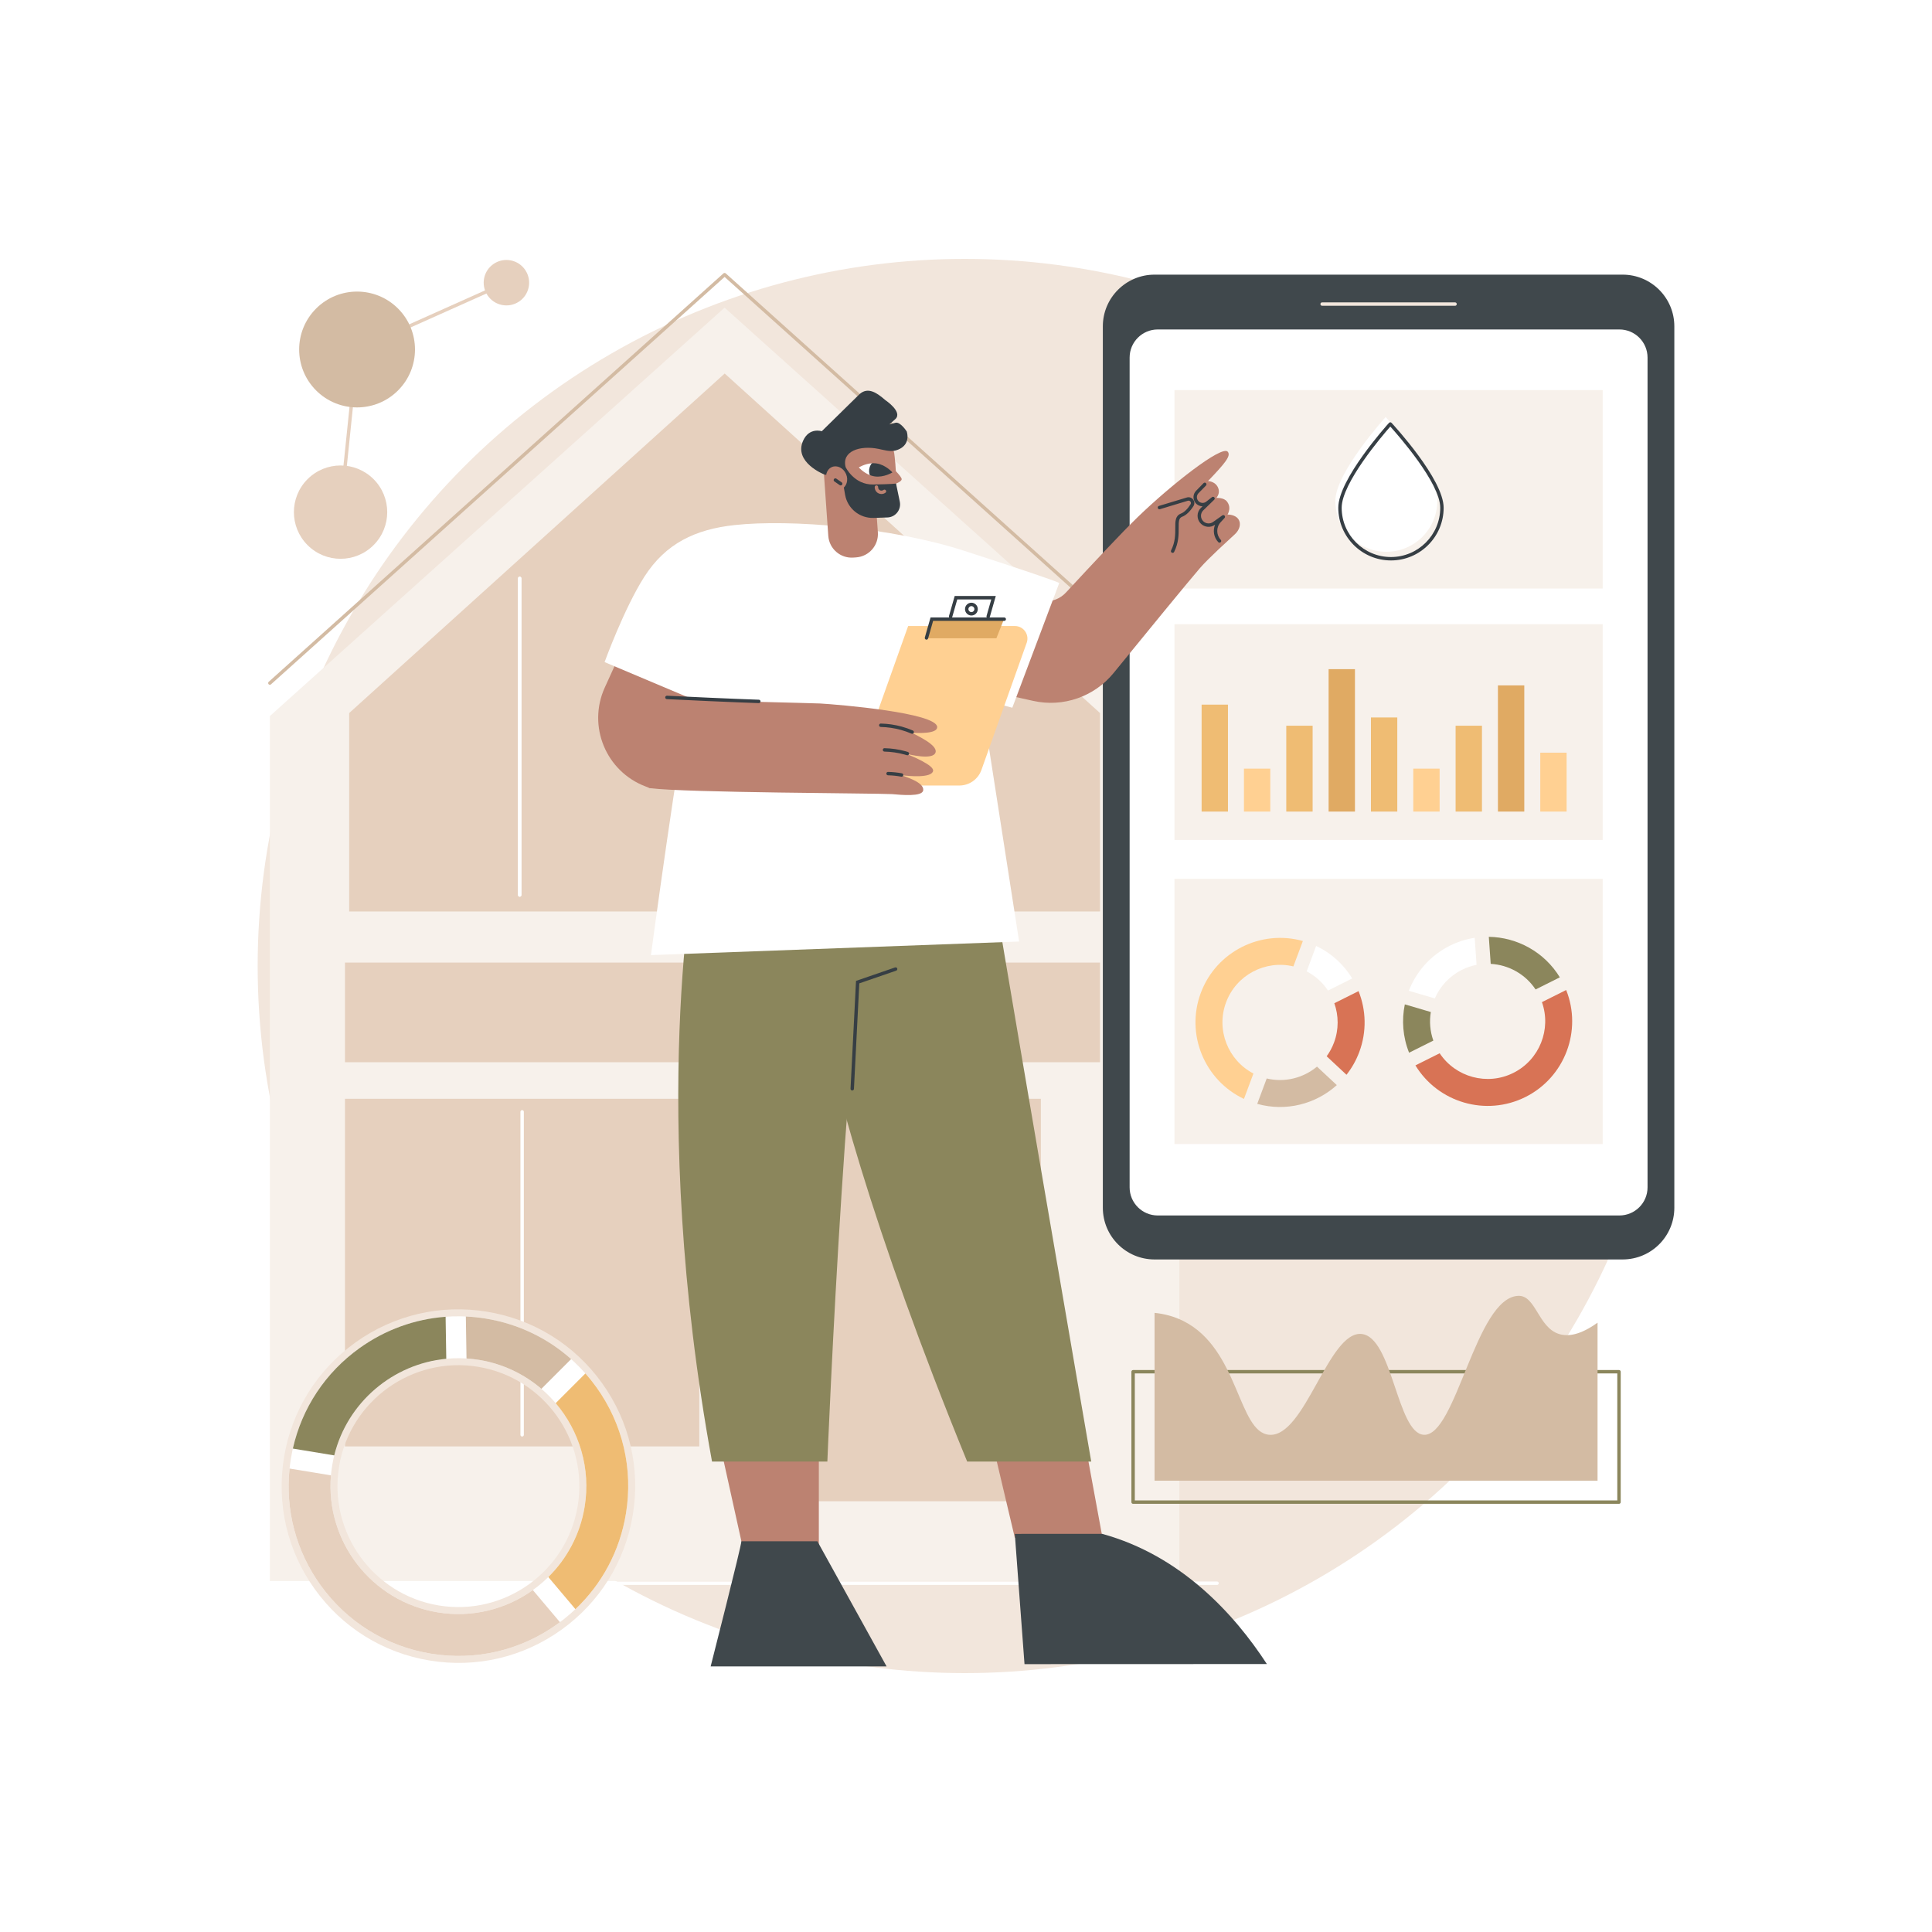 <?xml version="1.0" encoding="utf-8"?>
<!-- Generator: Adobe Illustrator 27.5.0, SVG Export Plug-In . SVG Version: 6.00 Build 0)  -->
<svg version="1.1" xmlns="http://www.w3.org/2000/svg" xmlns:xlink="http://www.w3.org/1999/xlink" x="0px" y="0px"
	 viewBox="0 0 2500 2500" style="enable-background:new 0 0 2500 2500;" xml:space="preserve">
<g id="Background">
	<rect style="fill:#FFFFFF;" width="2500" height="2500"/>
</g>
<g id="Illustration">
	<g id="Water_contamination_detection_system_1_">
		<circle style="fill:#F2E6DC;" cx="1248.416" cy="1250" r="915"/>
		<g>
			<polygon style="fill:#F7F1EB;" points="937.629,398.101 349.194,926.601 349.194,2045.89 1526.065,2045.89 1526.065,926.601 			
				"/>
			<path style="fill:#D3BBA3;" d="M1526.066,886.094c-0.525,0-1.053-0.186-1.473-0.564L937.629,358.353L350.668,885.53
				c-0.908,0.813-2.302,0.739-3.115-0.168c-0.813-0.905-0.738-2.3,0.168-3.114l588.434-528.5c0.84-0.751,2.109-0.751,2.947,0
				l588.437,528.5c0.906,0.814,0.982,2.208,0.168,3.114C1527.271,885.848,1526.669,886.094,1526.066,886.094z"/>
			<g>
				<rect x="996.85" y="1421.813" style="fill:#E6D0BE;" width="349.999" height="520.8"/>
			</g>
			<g>
				<path style="fill:#FFFFFF;" d="M1574.843,2050.889H355.619c-1.218,0-2.205-0.987-2.205-2.205c0-1.218,0.987-2.205,2.205-2.205
					h1219.224c1.219,0,2.205,0.987,2.205,2.205C1577.048,2049.902,1576.062,2050.889,1574.843,2050.889z"/>
			</g>
			<g>
				<rect x="446.403" y="1421.813" style="fill:#E6D0BE;" width="458.493" height="449.848"/>
			</g>
			<g>
				<rect x="446.403" y="1245.585" style="fill:#E6D0BE;" width="977.01" height="128.916"/>
			</g>
			<polygon style="fill:#E6D0BE;" points="1423.413,1179.472 451.845,1179.472 451.845,922.68 937.757,483.336 1423.413,922.68 			
				"/>
			<g>
				<path style="fill:#FFFFFF;" d="M672.492,1160.333c-1.218,0-2.205-0.987-2.205-2.205V748.45c0-1.218,0.987-2.205,2.205-2.205
					s2.205,0.987,2.205,2.205v409.678C674.696,1159.345,673.709,1160.333,672.492,1160.333z"/>
				<path style="fill:#FFFFFF;" d="M1202.766,1160.333c-1.218,0-2.205-0.987-2.205-2.205V748.45c0-1.218,0.987-2.205,2.205-2.205
					c1.218,0,2.205,0.987,2.205,2.205v409.678C1204.971,1159.345,1203.983,1160.333,1202.766,1160.333z"/>
			</g>
			<g>
				<path style="fill:#FFFFFF;" d="M672.492,1160.333c-1.218,0-2.205-0.987-2.205-2.205V748.45c0-1.218,0.987-2.205,2.205-2.205
					s2.205,0.987,2.205,2.205v409.678C674.696,1159.345,673.709,1160.333,672.492,1160.333z"/>
				<path style="fill:#FFFFFF;" d="M1202.766,1160.333c-1.218,0-2.205-0.987-2.205-2.205V748.45c0-1.218,0.987-2.205,2.205-2.205
					c1.218,0,2.205,0.987,2.205,2.205v409.678C1204.971,1159.345,1203.983,1160.333,1202.766,1160.333z"/>
			</g>
			<g>
				<path style="fill:#FFFFFF;" d="M675.649,1858.874c-1.218,0-2.205-0.987-2.205-2.205v-417.982c0-1.218,0.987-2.205,2.205-2.205
					s2.205,0.987,2.205,2.205v417.982C677.854,1857.887,676.867,1858.874,675.649,1858.874z"/>
			</g>
		</g>
		<g>
			<path style="fill:#40484C;" d="M2166.584,1562.803c0,36.961-29.962,66.923-66.923,66.923h-605.675
				c-36.961,0-66.923-29.963-66.923-66.923V422.313c0-36.961,29.963-66.923,66.923-66.923h605.675
				c36.961,0,66.923,29.963,66.923,66.923V1562.803z"/>
			<path style="fill:#FFFFFF;" d="M1498.138,426.324c-20.109,0-36.411,16.302-36.411,36.411v1073.668
				c0,20.109,16.302,36.411,36.411,36.411h597.37c20.109,0,36.411-16.302,36.411-36.411V462.735
				c0-20.109-16.302-36.411-36.411-36.411H1498.138z"/>
			<path style="fill:#F2E6DC;" d="M1882.839,395.689h-172.034c-1.219,0-2.205-0.987-2.205-2.205c0-1.218,0.986-2.205,2.205-2.205
				h172.034c1.219,0,2.205,0.987,2.205,2.205C1885.044,394.702,1884.058,395.689,1882.839,395.689z"/>
			<rect x="1519.762" y="504.801" style="fill:#F7F1EB;" width="554.123" height="256.736"/>
			<rect x="1519.762" y="807.698" style="fill:#F7F1EB;" width="554.123" height="279.215"/>
			<rect x="1519.762" y="1137.201" style="fill:#F7F1EB;" width="554.123" height="343.201"/>
			<g>
				<g>
					<path style="fill:#FFFFFF;" d="M1859.875,648.053c0,36.423-29.539,65.95-65.978,65.95c-36.439,0-65.978-29.527-65.978-65.95
						c0-36.423,65.099-108.396,65.099-108.396S1859.875,611.63,1859.875,648.053z"/>
					<path style="fill:#363E44;" d="M1799.9,725.208c-37.596,0-68.184-30.573-68.184-68.154c0-36.849,62.986-106.911,65.669-109.876
						c0.413-0.459,1.001-0.721,1.619-0.726c0.605-0.082,1.21,0.252,1.63,0.704c2.754,2.965,67.447,73.031,67.447,109.898
						C1868.082,694.635,1837.496,725.208,1799.9,725.208z M1799.041,551.954c-9.995,11.372-62.915,73.099-62.915,105.099
						c0,35.149,28.609,63.745,63.774,63.745c35.163,0,63.772-28.596,63.772-63.745
						C1863.672,625.049,1809.26,563.271,1799.041,551.954z"/>
				</g>
				<g>
					<path style="fill:#FFFFFF;" d="M1891.649,1254.981c6.168-3.085,12.565-5.227,19.026-6.489l-2.449-34.99
						c-10.928,1.686-21.778,5.064-32.185,10.268c-25.278,12.641-43.53,33.812-53.02,58.294l33.636,9.902
						C1863.381,1276.45,1875.375,1263.12,1891.649,1254.981z"/>
					<path style="fill:#8B865C;" d="M1854.731,1346.528c-4.31-12.14-5.267-24.846-3.257-36.973l-33.636-9.903
						c-4.21,20.404-2.653,42.124,5.525,62.563L1854.731,1346.528z"/>
					<path style="fill:#D87355;" d="M2026.612,1281.068l-31.368,15.687c12.401,34.93-2.938,74.553-36.919,91.547
						c-33.981,16.994-74.885,5.499-95.393-25.376l-31.368,15.688c29.257,48.053,91.166,66.506,142.37,40.898
						C2025.138,1393.904,2047.51,1333.302,2026.612,1281.068z"/>
					<path style="fill:#8B865C;" d="M1928.968,1247.233c22.966,1.267,44.795,13.133,58.075,33.124l31.368-15.688
						c-19.994-32.84-55.236-51.852-91.893-52.426L1928.968,1247.233z"/>
				</g>
				<g>
					<path style="fill:#D87355;" d="M1726.207,1349.085c-2.411,6.462-5.631,12.389-9.499,17.717l25.643,23.932
						c6.847-8.683,12.483-18.55,16.55-29.452c9.879-26.48,8.803-54.412-0.942-78.794l-31.361,15.682
						C1732.257,1314.108,1732.567,1332.038,1726.207,1349.085z"/>
					<path style="fill:#FFFFFF;" d="M1690.818,1256.936c11.429,5.945,20.79,14.589,27.585,24.832l31.361-15.681
						c-10.828-17.799-26.772-32.63-46.688-42.011L1690.818,1256.936z"/>
					<path style="fill:#FFD092;" d="M1609.674,1421.993l12.258-32.86c-32.883-17.105-48.668-56.552-35.389-92.149
						c13.28-35.598,51.044-55.068,87.096-46.456l12.259-32.86c-54.162-15.218-112.038,13.48-132.049,67.12
						C1533.839,1338.427,1558.779,1398.019,1609.674,1421.993z"/>
					<path style="fill:#D3BBA3;" d="M1704.183,1380.193c-17.667,14.727-41.728,20.925-65.072,15.349l-12.259,32.86
						c37.014,10.4,75.76,0.289,102.973-24.278L1704.183,1380.193z"/>
				</g>
				<g>
					<rect x="1554.88" y="911.792" style="fill:#EFBC73;" width="34.085" height="138.379"/>
					<rect x="1609.659" y="994.614" style="fill:#FFD092;" width="34.085" height="55.557"/>
					<rect x="1664.438" y="939.057" style="fill:#EFBC73;" width="34.085" height="111.115"/>
					<rect x="1719.218" y="865.883" style="fill:#E0AA63;" width="34.085" height="184.289"/>
					<rect x="1773.997" y="928.388" style="fill:#EFBC73;" width="34.085" height="121.784"/>
					<g>
						<rect x="1828.776" y="994.614" style="fill:#FFD092;" width="34.085" height="55.557"/>
						<rect x="1883.555" y="939.057" style="fill:#EFBC73;" width="34.085" height="111.115"/>
						<rect x="1938.335" y="886.899" style="fill:#E0AA63;" width="34.085" height="163.273"/>
						<rect x="1993.114" y="973.966" style="fill:#FFD092;" width="34.085" height="76.206"/>
					</g>
				</g>
			</g>
		</g>
		<g>
			<g>
				<g>
					<polygon style="fill:#BC8271;" points="1277.919,1840.755 1313.179,1989.86 1426.613,1989.82 1399.165,1840.712 					"/>
					<path style="fill:#40484C;" d="M1313.164,1984.837l12.541,168.543l313.635-0.112
						c-42.46-65.241-111.514-140.567-213.101-168.466L1313.164,1984.837z"/>
				</g>
				<g>
					<polygon style="fill:#BC8271;" points="929.336,1858.51 960.637,2000.206 1059.574,2000.206 1059.574,1849.459 					"/>
					<path style="fill:#40484C;" d="M959.353,1994.391c0,6.168-39.757,161.915-39.757,161.915h227.632l-89.546-161.915H959.353z"/>
				</g>
				<g>
					<path style="fill:#8B865C;" d="M1036.315,1088.213c0,0-30.978,200.915,215.187,803.019h160.549
						c0,0-126.998-735.166-140.566-827.899L1036.315,1088.213z"/>
					<path style="fill:#8B865C;" d="M899.933,1117.616c0,0-62.241,316.738,21.426,773.616h149.243
						c0,0,26.767-662.789,65.208-762.307L899.933,1117.616z"/>
					<path style="fill:#363E44;" d="M1102.806,1411.077c-0.038,0-0.075-0.001-0.114-0.003c-1.216-0.061-2.152-1.097-2.09-2.314
						l7.081-139.488l50.532-17.411c1.15-0.396,2.406,0.214,2.802,1.366c0.397,1.151-0.214,2.406-1.366,2.802l-47.716,16.443
						l-6.93,136.513C1104.946,1410.162,1103.972,1411.077,1102.806,1411.077z"/>
				</g>
			</g>
			<g>
				<path style="fill:#BC8271;" d="M835.277,1017.637l6.058,2.299l109.337-151.025L837.864,768.228L782.599,889.64
					C759.897,939.516,784.049,998.201,835.277,1017.637z"/>
				<g>
					<g>
						<path style="fill:#BC8271;" d="M1289.098,747.397c0,0,58.439,53.772,90.605,18.963c33.397-36.142,72.395-77.779,92.618-97.359
							c41.695-40.367,109.13-93.895,116.495-84.363c4.195,5.429-3.493,14.632-25.677,37.861c2.296-0.053,9.288,1.508,12.354,7.182
							c4.536,8.397-1.241,13.925-1.517,14.652c0.777-0.081,9.677-0.529,13.665,4.578c4.492,5.752,3.557,11.877,0.804,16.9
							c1.934-0.141,10.233,0.619,13.816,5.716c4.658,6.626,0.955,14.791-3.917,19.371c-8.938,8.401-33.932,30.747-45.641,44.254
							c-14.566,16.802-71.672,86.626-111.713,135.721c-25.057,30.723-65.288,44.678-103.984,36.077l-46.173-10.263L1289.098,747.397
							z"/>
						<path style="fill:#363E44;" d="M1517.356,715.422c-0.332,0-0.67-0.075-0.986-0.234c-1.089-0.546-1.529-1.871-0.982-2.96
							c5.488-10.945,5.439-20.971,5.4-29.025c-0.043-8.465-0.078-15.776,7.346-18.659c4.197-1.629,8.499-5.778,12.445-11.997
							c1.049-1.654,0.146-3.078-0.157-3.475c-0.633-0.833-1.841-1.56-3.372-1.102l-36.108,10.915
							c-1.156,0.354-2.394-0.307-2.747-1.472c-0.353-1.166,0.306-2.396,1.473-2.748l36.108-10.915
							c3.034-0.921,6.24,0.125,8.158,2.655c1.908,2.512,2.054,5.849,0.37,8.505c-4.519,7.122-9.422,11.745-14.573,13.746
							c-4.403,1.71-4.578,5.922-4.535,14.527c0.039,8.075,0.093,19.135-5.87,31.024
							C1518.943,714.976,1518.164,715.422,1517.356,715.422z"/>
						<path style="fill:#363E44;" d="M1578.032,702.215c-0.586,0-1.169-0.232-1.602-0.691c-5.824-6.163-7.213-15.068-4.136-22.537
							l-0.153,0.108c-5.628,3.975-13.285,3.368-18.211-1.452c-2.773-2.713-4.296-6.344-4.289-10.224
							c0.006-3.88,1.544-7.506,4.326-10.21l2.108-2.047c-3.402-0.042-6.765-1.526-9.056-4.335
							c-3.813-4.675-3.505-11.456,0.713-15.77l9.661-9.875c0.855-0.869,2.25-0.887,3.118-0.034c0.87,0.852,0.885,2.248,0.034,3.118
							l-9.661,9.875c-2.648,2.709-2.84,6.964-0.446,9.9c2.541,3.116,7.181,3.633,10.341,1.155l7.502-5.875
							c0.915-0.722,2.25-0.599,3.019,0.285c0.771,0.883,0.717,2.215-0.123,3.032l-14.135,13.734
							c-1.923,1.868-2.986,4.374-2.991,7.056c-0.004,2.681,1.049,5.189,2.963,7.063c3.402,3.328,8.694,3.753,12.583,1.004
							l12.088-8.545c0.924-0.652,2.185-0.502,2.928,0.345c0.745,0.846,0.73,2.118-0.032,2.948l-5.099,5.544
							c-5.891,6.408-5.824,16.383,0.153,22.71c0.838,0.885,0.797,2.28-0.088,3.117
							C1579.119,702.016,1578.577,702.215,1578.032,702.215z"/>
					</g>
				</g>
				<path style="fill:#FFFFFF;" d="M893.401,903.629l-111.073-46.87c0,0,25.216-69.394,51.331-110.274
					c27.657-43.291,65.948-61.542,117.013-67.067c72.525-7.847,203.382,3.038,296.773,33.259
					c118.015,38.19,123.221,41.662,123.221,41.662l-60.743,161.44l-39.917-10.416l48.729,312.963l-476.434,17.577
					C842.302,1235.905,879.516,959.178,893.401,903.629z"/>
				<g>
					<path style="fill:#FFD092;" d="M1241.408,1016.464h-139.746l73.494-206.397h138.089c11.229,0,19.072,11.122,15.305,21.703
						l-58.594,164.553C1265.656,1008.398,1254.225,1016.464,1241.408,1016.464z"/>
					<polygon style="fill:#E0AA63;" points="1289.316,825.939 1198.048,825.939 1206.426,800.493 1299.429,800.493 					"/>
					<path style="fill:#363E44;" d="M1198.853,827.718c-0.2,0-0.404-0.028-0.606-0.086c-1.172-0.334-1.85-1.555-1.515-2.725
						l7.398-25.902h95.38c1.219,0,2.205,0.987,2.205,2.205s-0.986,2.205-2.205,2.205h-92.053l-6.485,22.703
						C1200.694,827.086,1199.812,827.718,1198.853,827.718z"/>
					<path style="fill:#363E44;" d="M1278.687,799.944c-0.202,0-0.405-0.028-0.607-0.086c-1.171-0.334-1.849-1.555-1.516-2.725
						l6.141-21.493h-44.009l-6.485,22.703c-0.334,1.171-1.548,1.854-2.725,1.515c-1.171-0.334-1.849-1.555-1.515-2.725l7.398-25.902
						h53.179l-7.743,27.112C1280.528,799.312,1279.645,799.943,1278.687,799.944z"/>
					<path style="fill:#363E44;" d="M1256.992,796.471c-4.567,0-8.281-3.714-8.281-8.28c0-4.566,3.714-8.281,8.281-8.281
						c4.565,0,8.279,3.715,8.279,8.281C1265.271,792.757,1261.556,796.471,1256.992,796.471z M1256.992,784.32
						c-2.134,0-3.871,1.737-3.871,3.871c0,2.134,1.738,3.87,3.871,3.87c2.134,0,3.869-1.736,3.869-3.87
						C1260.861,786.056,1259.125,784.32,1256.992,784.32z"/>
				</g>
				<g>
					<path style="fill:#BC8271;" d="M863.179,903.645c55.124,3.688,185.367,5.944,198.072,6.67
						c23.75,1.359,151.02,11.957,151.482,30.492c0.221,8.857-24.39,7.923-32.701,7.366c6.49,3.76,32.978,15.501,30.642,25.154
						c-2.744,11.34-36.448,2.184-37.063,2.372c6.978,3.15,35.282,14.572,33.813,21.877c-1.912,9.504-31.43,6.776-40.229,5.551
						c0.755,1.33,29.198,8.256,27.401,19.685c-1.32,8.391-28.397,5.847-40.146,4.778c-21.102-1.19-267.278-1.754-313.016-7.701
						C823.531,1017.56,838.963,920.912,863.179,903.645z"/>
					<path style="fill:#363E44;" d="M981.907,909.835c-0.024,0-0.049,0-0.073-0.001c-28.06-0.919-101.19-4.176-118.955-5.168
						c-1.215-0.068-2.147-1.109-2.079-2.324c0.068-1.218,1.121-2.149,2.324-2.079c17.748,0.991,90.815,4.245,118.854,5.163
						c1.218,0.04,2.172,1.059,2.132,2.276C984.071,908.895,983.091,909.835,981.907,909.835z"/>
					<g>
						<path style="fill:#363E44;" d="M1180.375,949.515c-0.291,0-0.587-0.058-0.87-0.181c-4.486-1.93-9.138-3.562-13.826-4.852
							c-8.434-2.322-17.18-3.598-25.995-3.794c-1.218-0.027-2.183-1.036-2.155-2.252c0.026-1.22,1.093-2.254,2.252-2.155
							c9.179,0.203,18.286,1.532,27.068,3.949c4.882,1.344,9.727,3.044,14.398,5.055c1.119,0.481,1.635,1.777,1.154,2.896
							C1182.043,949.016,1181.229,949.515,1180.375,949.515z"/>
						<path style="fill:#363E44;" d="M1174.123,977.322c-0.214,0-0.433-0.032-0.648-0.098c-0.979-0.3-1.98-0.593-3-0.873
							c-8.432-2.32-17.178-3.597-25.996-3.794c-1.218-0.027-2.182-1.036-2.154-2.253c0.026-1.218,0.995-2.225,2.253-2.154
							c9.179,0.204,18.286,1.533,27.066,3.949c1.064,0.293,2.106,0.596,3.125,0.91c1.164,0.357,1.818,1.591,1.461,2.755
							C1175.938,976.711,1175.064,977.322,1174.123,977.322z"/>
						<path style="fill:#363E44;" d="M1166.64,1005.043c-0.132,0-0.268-0.012-0.404-0.037c-5.617-1.039-11.385-1.631-17.141-1.76
							c-1.217-0.027-2.182-1.036-2.154-2.253c0.026-1.218,0.999-2.23,2.253-2.154c5.991,0.133,11.995,0.749,17.845,1.831
							c1.197,0.222,1.988,1.372,1.767,2.57C1168.609,1004.301,1167.684,1005.043,1166.64,1005.043z"/>
					</g>
				</g>
			</g>
			<g>
				<path style="fill:#BC8271;" d="M1150.542,660.374c-14.084,11.575-57.975-14.066-57.975-14.066l-27.49-48.443
					c-1.801-25.586,17.475-47.788,43.055-49.59c25.581-1.802,47.777,17.479,49.579,43.065
					C1157.711,591.341,1164.887,648.584,1150.542,660.374z"/>
				<path style="fill:#BC8271;" d="M1104.199,721.516l3.63-0.256c16.715-1.177,29.31-15.681,28.134-32.396l-8.035-114.122
					l-64.161,4.519l8.034,114.12C1072.979,710.097,1087.484,722.693,1104.199,721.516z"/>
				<path style="fill:#BC8271;" d="M1153.246,603.897c0,0,13.95,12.699,13.512,16.342c-0.523,4.349-14.81,7.985-14.81,7.985
					S1153.594,603.906,1153.246,603.897z"/>
				<g>
					<path style="fill:#FFFFFF;" d="M1111.307,604.859c0,0,7.46-4.718,16.808-5.376c1.989-0.14-0.642,16.042-2.594,15.274
						C1116.942,611.379,1111.307,604.859,1111.307,604.859z"/>
					<g>
						<defs>
							<path id="SVGID_1_" d="M1111.307,604.859c0,0,10.973-6.939,22.977-5.16c12.004,1.779,20.494,11.602,20.494,11.602
								s-10.973,6.939-22.977,5.16C1119.797,614.682,1111.307,604.859,1111.307,604.859z"/>
						</defs>
						<clipPath id="SVGID_00000160150716354963410650000009940165934177987471_">
							<use xlink:href="#SVGID_1_"  style="overflow:visible;"/>
						</clipPath>
						<path style="clip-path:url(#SVGID_00000160150716354963410650000009940165934177987471_);fill:#363E44;" d="M1128.483,599.046
							c5.747-6.619,15.77-7.325,22.388-1.577c6.618,5.748,7.323,15.774,1.577,22.393c-5.747,6.619-15.77,7.325-22.388,1.577
							C1123.441,615.691,1122.735,605.665,1128.483,599.046z"/>
					</g>
				</g>
				<path style="fill:#363E44;" d="M1094.248,604.475c0,0,10.814,22.905,35.759,22.463s29.465-1.204,29.465-1.204l4.87,23.418
					c2.148,10.328-5.535,20.096-16.076,20.44l-17.844,0.582c-18.052,0.589-33.781-12.208-36.881-30.005l-3.419-19.624l-23.924-6.762
					c0,0-39.514-15.677-26.942-43.563c7.959-17.653,24.116-12.217,24.116-12.217l48.861-47.98
					c10.953-9.741,22.365-1.862,33.431,7.75c0,0,23.155,15.393,12.743,24.678l-7.582,6.762l7.853-2.155
					c6.346-1.741,14.708,11.36,14.708,11.36c3.4,12.399-2.662,21.592-15.153,24.629c-6.801,1.654-14.667-0.807-21.524-2.202
					C1112.705,575.962,1088.85,583.818,1094.248,604.475z"/>
				<path style="fill:#BC8271;" d="M1094.79,613.355c3.408,7.874,0.7,16.626-6.048,19.547c-6.748,2.922-14.98-1.093-18.388-8.968
					c-3.408-7.874-0.7-16.626,6.048-19.547C1083.15,601.466,1091.382,605.481,1094.79,613.355z"/>
				<path style="fill:#BC8271;" d="M1140.586,639.272c-1.446,0-2.894-0.357-4.204-1.082c-2.88-1.593-4.639-4.759-4.482-8.063
					c0.06-1.216,1.116-2.129,2.307-2.098c1.217,0.058,2.155,1.092,2.098,2.307c-0.079,1.641,0.79,3.208,2.211,3.995
					c1.478,0.817,3.312,0.686,4.678-0.335c0.974-0.73,2.357-0.529,3.085,0.448c0.729,0.975,0.529,2.357-0.448,3.086
					C1144.287,638.684,1142.439,639.272,1140.586,639.272z"/>
				<path style="fill:#363E44;" d="M1087.872,628.166c-0.432,0-0.869-0.127-1.251-0.391l-6.908-4.772
					c-1.002-0.692-1.253-2.065-0.561-3.067c0.689-1.001,2.065-1.253,3.067-0.561l6.908,4.772c1.002,0.692,1.253,2.065,0.561,3.067
					C1089.261,627.833,1088.572,628.166,1087.872,628.166z"/>
			</g>
		</g>
		<g>
			<path style="fill:#8B865C;" d="M2094.985,1945.963h-628.746c-1.219,0-2.205-0.987-2.205-2.205v-168.742
				c0-1.218,0.986-2.205,2.205-2.205h628.746c1.219,0,2.205,0.987,2.205,2.205v168.742
				C2097.189,1944.976,2096.203,1945.963,2094.985,1945.963z M1468.443,1941.553h624.336v-164.332h-624.336V1941.553z"/>
			<g>
				<path style="fill:#D3BBA3;" d="M2017.261,1726.148c-26.814-8.498-29.988-49.93-52.354-49.34
					c-55.38,1.461-80.524,182.191-122.525,179.805c-34.672-1.97-40.348-126.425-80.5-130.465
					c-42.857-4.312-73.076,133.787-119.362,130.465c-40.643-2.917-39.022-110.953-111.034-147.12
					c-12.099-6.077-24.777-9.365-37.49-10.668V1916h573.229v-204.47C2045.593,1727.069,2029.492,1730.024,2017.261,1726.148z"/>
			</g>
		</g>
		<g>
			<g>
				<g>
					<path style="fill:#F2E6DC;" d="M407.302,2056.294c-35.594-49.65-49.722-110.19-39.783-170.467
						c9.939-60.276,42.757-113.075,92.407-148.669c49.651-35.594,110.19-49.722,170.467-39.783
						c60.277,9.939,113.075,42.757,148.669,92.407c35.594,49.65,49.723,110.19,39.783,170.467
						c-9.939,60.277-42.757,113.075-92.407,148.669c-49.65,35.594-110.189,49.723-170.466,39.783S442.896,2105.944,407.302,2056.294
						z M438.777,1897.578c-14.039,85.139,43.805,165.827,128.944,179.866c85.139,14.039,165.826-43.805,179.865-128.944
						c14.039-85.139-43.805-165.826-128.944-179.866C533.504,1754.594,452.817,1812.439,438.777,1897.578z"/>
					<path style="fill:#FFFFFF;" d="M414.639,2051.034c-34.189-47.69-47.76-105.84-38.212-163.738
						c9.547-57.898,41.069-108.612,88.759-142.801c47.691-34.189,105.84-47.76,163.738-38.213
						c57.897,9.547,108.612,41.069,142.8,88.76c34.189,47.691,47.76,105.84,38.213,163.738
						c-9.547,57.898-41.069,108.612-88.76,142.801c-47.69,34.189-105.84,47.76-163.738,38.213
						C499.542,2130.247,448.828,2098.725,414.639,2051.034z M429.87,1896.109c-14.849,90.051,46.332,175.393,136.383,190.242
						c90.051,14.849,175.392-46.332,190.242-136.383c14.849-90.051-46.332-175.393-136.382-190.242
						C530.061,1744.877,444.719,1806.058,429.87,1896.109z"/>
					<g>
						<path style="fill:#8B865C;" d="M577.482,1758.258c-68.753,6.565-127.952,56.031-144.972,125.019l-53.562-8.832
							c11.843-52.529,42.112-98.316,86.238-129.949c33.267-23.849,71.625-37.651,111.435-40.586L577.482,1758.258z"/>
						<path style="fill:#E6D0BE;" d="M428.25,1909.108c-7.251,85.126,52.298,163.11,138.003,177.242
							c44.996,7.42,88.816-4.144,123.254-28.806l35.048,41.553c-1.119,0.835-2.239,1.668-3.377,2.483
							c-47.69,34.189-105.84,47.76-163.738,38.213c-57.898-9.547-108.612-41.069-142.801-88.76
							c-31.634-44.126-45.6-97.208-39.951-150.758L428.25,1909.108z"/>
						<path style="fill:#D3BBA3;" d="M700.566,1797.137c-22.172-18.974-49.619-32.327-80.454-37.411
							c-5.507-0.908-10.997-1.528-16.454-1.878l-0.86-54.304c8.69,0.398,17.411,1.301,26.126,2.738
							c41.558,6.853,79.414,25.029,110.116,52.379L700.566,1797.137z"/>
						<path style="fill:#EFBC73;" d="M771.725,1795.043c34.189,47.691,47.76,105.84,38.213,163.738
							c-7.884,47.811-30.765,90.712-65.349,123.466l-35.066-41.575c24.033-23.707,41.071-54.922,46.972-90.703
							c8.238-49.959-6.935-98.462-37.446-134.289l38.461-38.463C762.513,1782.877,767.263,1788.818,771.725,1795.043z"/>
					</g>
				</g>
			</g>
		</g>
		<g>
			<g>
				<path style="fill:#E6D0BE;" d="M440.472,664.687c-0.075,0-0.152-0.003-0.228-0.012c-1.211-0.125-2.092-1.208-1.967-2.419
					l21.682-210.234c0.081-0.784,0.573-1.464,1.292-1.786l192.91-86.341c1.11-0.501,2.416,0,2.913,1.111
					c0.497,1.112,0,2.416-1.111,2.913L464.215,453.74l-21.552,208.968C442.547,663.843,441.589,664.687,440.472,664.687z"/>
				
					<ellipse transform="matrix(0.707 -0.707 0.707 0.707 -184.426 459.251)" style="fill:#D3BBA3;" cx="462.152" cy="452.247" rx="74.96" ry="74.96"/>
				
					<ellipse transform="matrix(0.837 -0.547 0.547 0.837 -93.562 417.834)" style="fill:#E6D0BE;" cx="655.397" cy="366.15" rx="29.403" ry="29.403"/>
				
					<ellipse transform="matrix(0.707 -0.707 0.707 0.707 -339.508 505.804)" style="fill:#E6D0BE;" cx="440.806" cy="662.725" rx="60.391" ry="60.391"/>
			</g>
		</g>
	</g>
</g>
</svg>
